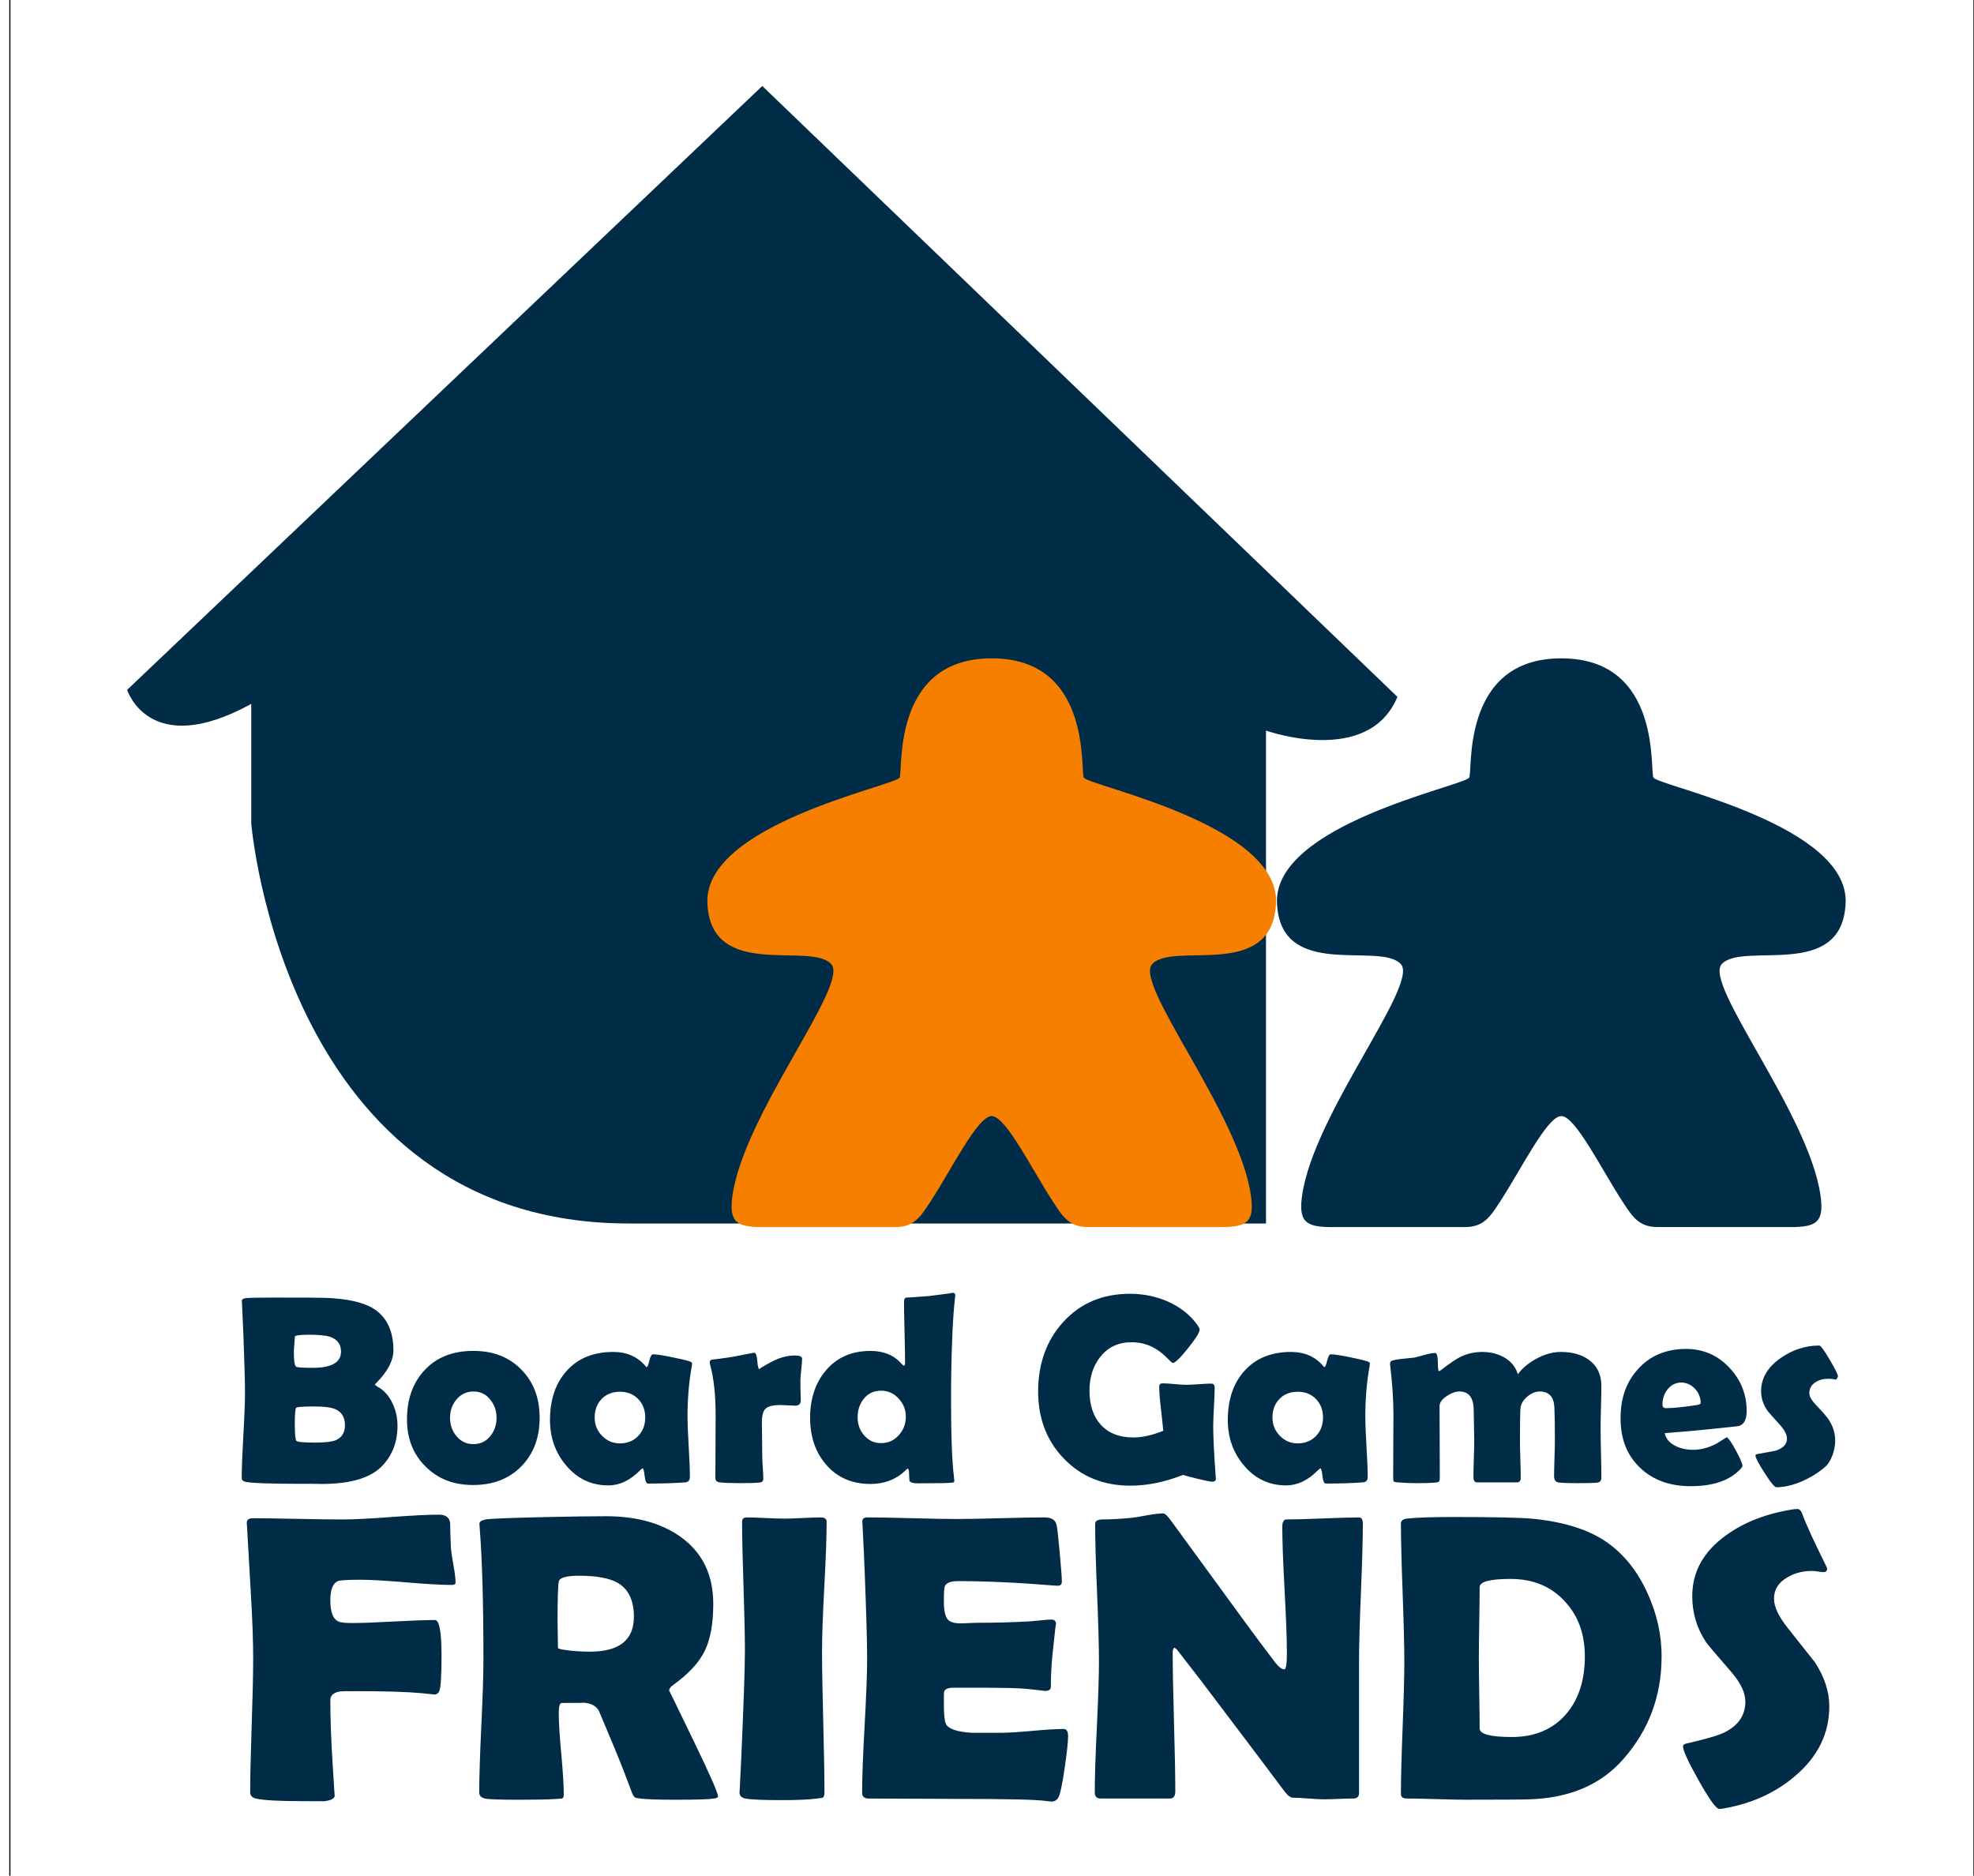 <?xml version="1.0" encoding="UTF-8"?>
<svg id="Layer_1" data-name="Layer 1" xmlns="http://www.w3.org/2000/svg" viewBox="0 0 1700 1615.5">
  <defs>
    <style>
      .cls-1 {
        fill: none;
        stroke: #000;
        stroke-miterlimit: 10;
      }

      .cls-2, .cls-3 {
        fill: #002c48;
      }

      .cls-3, .cls-4 {
        fill-rule: evenodd;
      }

      .cls-4 {
        fill: #f77f00;
      }
    </style>
  </defs>
  <g>
    <path class="cls-2" d="m1090.28,1053.72v-424.52s88.02,31.45,113.17-29.03L656.47,74.06,109.5,594.13s18.86,60.47,106.88,12.09v102.8s27.91,344.69,325.17,344.69h548.73Z"/>
    <path class="cls-4" d="m1098.92,777.71c2.83-67.38-158.48-100.19-165.46-107.87-3.48-3.82,8.08-102.92-79.4-102.84-87.49-.07-75.93,99.02-79.41,102.84-6.99,7.68-168.29,40.49-165.46,107.87,2.82,67.39,88.42,32.78,106.67,52.61,15.97,17.36-74.84,128.47-85,199.03-3.31,23,3.15,27.46,25.5,27.46,40.54,0,79.24-.02,114.88-.02,16.1,0,21.83-9.25,30.13-22,18.39-28.22,40.6-73.59,52.68-73.59,12.08,0,34.29,45.36,52.68,73.58,8.31,12.75,14.03,22,30.13,22,35.63,0,74.34.02,114.88.02,22.35,0,28.82-4.46,25.5-27.46-10.15-70.56-100.96-181.67-85-199.03,18.26-19.83,103.86,14.78,106.68-52.61Z"/>
    <path class="cls-3" d="m1589.46,777.71c2.83-67.38-158.48-100.19-165.46-107.87-3.48-3.82,8.08-102.92-79.4-102.84-87.49-.07-75.93,99.02-79.41,102.84-6.99,7.68-168.29,40.49-165.46,107.87,2.82,67.39,88.42,32.78,106.67,52.61,15.97,17.36-74.84,128.47-85,199.03-3.31,23,3.15,27.46,25.5,27.46,40.54,0,79.24-.02,114.88-.02,16.1,0,21.83-9.25,30.13-22,18.39-28.22,40.6-73.59,52.68-73.59,12.08,0,34.29,45.36,52.68,73.58,8.31,12.75,14.03,22,30.13,22,35.63,0,74.34.02,114.88.02,22.35,0,28.82-4.46,25.5-27.46-10.15-70.56-100.96-181.67-85-199.03,18.26-19.83,103.86,14.78,106.68-52.61Z"/>
  </g>
  <g>
    <path class="cls-2" d="m342.33,1227.81c0,13.88-4.34,25.38-13.01,34.5-9.88,10.48-27.23,15.72-52.04,15.72-1.89,0-4.6-.04-8.14-.11h-8.03c-27.83,0-44.38-.57-49.66-1.7-2.19-.45-3.28-1.62-3.28-3.51,0-8.07.47-20.29,1.41-36.65.94-16.36,1.41-28.62,1.41-36.76,0-8.75-.45-25.19-1.36-49.32-.23-6.18-.64-15.46-1.24-27.83l-.11-1.58c-.08-1.43,1.11-2.3,3.56-2.6,2.45-.3,11.18-.45,26.19-.45,24.06,0,38.12.08,42.19.23,18.55.68,32.24,3.7,41.06,9.05,11.69,7.17,17.53,19.27,17.53,36.31,0,4.45-1.36,9.16-4.07,14.14-1.96,3.55-4.52,7.09-7.69,10.63-2.79,3.09-4.19,4.52-4.19,4.3,0,.53.98,1.36,2.94,2.49,5.28,3.02,9.43,7.81,12.44,14.37,2.71,5.88,4.07,12.14,4.07,18.78Zm-48.64-63.69c0-6.48-3.24-10.78-9.73-12.9-3.62-1.13-9.58-1.7-17.87-1.7s-12.22.6-12.22,1.81c0,1.43-.13,3.6-.4,6.5-.27,2.9-.4,5.07-.4,6.5,0,7.54.64,11.76,1.92,12.67.83.68,5.62,1.02,14.37,1.02,16.21,0,24.32-4.64,24.32-13.91Zm3.39,63.24c0-6.79-2.83-11.39-8.48-13.8-3.62-1.51-9.5-2.26-17.65-2.26-9.73,0-15.01.36-15.84,1.07-.83.72-1.24,5.34-1.24,13.86s.49,13.82,1.47,14.76c.98.94,6.41,1.41,16.29,1.41,8.14,0,13.88-.64,17.19-1.92,5.5-2.19,8.26-6.56,8.26-13.12Z"/>
    <path class="cls-2" d="m464.73,1221.02c0,17.19-5.26,31.15-15.78,41.86-10.52,10.71-24.34,16.06-41.46,16.06s-30.24-5.28-40.95-15.84c-10.71-10.56-16.06-24.13-16.06-40.72,0-17.49,5.13-31.69,15.38-42.59,10.25-10.9,24.13-16.35,41.63-16.35s30.84,5.34,41.4,16.01c10.56,10.67,15.84,24.53,15.84,41.57Zm-37.1,0c0-5.96-1.85-11.22-5.54-15.78-3.7-4.56-8.48-6.84-14.37-6.84s-10.86,2.34-14.71,7.01c-3.62,4.38-5.43,9.58-5.43,15.61s1.81,11.35,5.43,15.72c3.85,4.68,8.75,7.01,14.71,7.01s10.75-2.34,14.59-7.01c3.54-4.37,5.32-9.62,5.32-15.72Z"/>
    <path class="cls-2" d="m592.1,1220.12c0,5.81.34,14.44,1.02,25.9.68,11.46,1.02,20.06,1.02,25.79,0,3.02-1.32,4.64-3.96,4.86-9.35.68-20.06,1.02-32.13,1.02-1.43,0-2.4-2.17-2.88-6.5-.49-4.34-1.07-6.54-1.75-6.62-.6.3-1.4.94-2.38,1.92-8.45,8.52-17.5,12.78-27.15,12.78-14.71,0-26.89-5.81-36.54-17.42-9.13-10.86-13.69-23.83-13.69-38.91,0-17.42,4.71-31.45,14.14-42.08,9.8-11.01,23.23-16.52,40.27-16.52,11.84,0,21.19,4.15,28.05,12.44.3.38.57.57.79.57.68,0,1.45-1.83,2.32-5.49.87-3.66,1.9-5.49,3.11-5.49,2.79,0,8.11.79,15.95,2.38,7.47,1.51,12.82,2.79,16.06,3.85,1.13.45,1.7,1.06,1.7,1.81,0,.3-.11,1.09-.34,2.38-2.41,13.65-3.62,28.09-3.62,43.33Zm-36.43.68c0-6.41-2.02-11.71-6.05-15.89-4.04-4.19-9.3-6.28-15.78-6.28s-11.73,2.08-15.72,6.22c-4,4.15-6,9.47-6,15.95,0,6.11,2.11,11.35,6.33,15.72,4.22,4.37,9.35,6.56,15.38,6.56,6.41,0,11.65-2.09,15.72-6.28,4.07-4.19,6.11-9.52,6.11-16.01Z"/>
    <path class="cls-2" d="m689.61,1206.2c0,2.94-1.62,4.41-4.86,4.41-1.43,0-3.53-.09-6.28-.28-2.75-.19-4.81-.28-6.17-.28-6.26,0-10.52.98-12.78,2.94-2.26,1.96-3.39,5.92-3.39,11.88,0,3.24.06,8.16.17,14.76.11,6.6.17,11.52.17,14.76,0,2.19.15,5.45.45,9.79.3,4.34.45,7.56.45,9.67,0,1.81-1.24,2.83-3.73,3.05-3.62.3-9.16.45-16.63.45s-12.9-.23-17.19-.68c-2.49-.3-3.73-1.54-3.73-3.73,0-6.03.04-15.06.11-27.09.07-12.03.11-21.06.11-27.09,0-17.72-1.62-32.31-4.86-43.78-.15-.68-.23-1.24-.23-1.7,0-1.13.57-1.88,1.7-2.26,4.15-.45,10.22-1.28,18.21-2.49,11.92-2.34,18.06-3.51,18.44-3.51,1.36,0,2.22,2.38,2.6,7.13.38,4.75,1.06,7.13,2.04,7.13-1.06,0,2.04-1.98,9.28-5.94,7.24-3.96,14.21-5.94,20.93-5.94,4.22,0,6.33.9,6.33,2.71,0,2.19-.23,5.28-.68,9.28-.45,4.3-.72,7.39-.79,9.28,0,2.19.04,5.09.11,8.71.15,4.45.23,7.39.23,8.82Z"/>
    <path class="cls-2" d="m822.76,1116.16c0-1.66-.3.83-.9,7.47-.83,8.37-1.47,19.08-1.92,32.13-.6,14.78-.9,31.6-.9,50.45,0,31.15.87,53.32,2.6,66.52.15,1.43.23,2.34.23,2.72,0,.83-.57,1.32-1.7,1.47-2.71.38-12.71.57-29.98.57-4.07,0-6.41-.79-7.01-2.38-.15-2.87-.3-5.73-.45-8.6-.08-.6-.38-1.21-.9-1.81-.45.23-1.02.68-1.7,1.36-8.15,7.99-18.33,11.99-30.54,11.99-15.91,0-28.66-5.58-38.24-16.74-9.13-10.63-13.69-24.06-13.69-40.27s4.49-29.98,13.46-40.61c9.5-11.31,22.32-16.97,38.46-16.97,11.39,0,20.25,3.62,26.58,10.86,1.06,1.21,1.81,1.81,2.26,1.81.68,0,1.02-.98,1.02-2.94,0-5.81-.15-14.48-.45-26.02-.3-11.54-.45-20.17-.45-25.9,0-2.19.6-3.43,1.81-3.73,4.83-.23,11.46-.68,19.91-1.36,15.08-1.88,21.76-2.83,20.02-2.83,1.66,0,2.49.94,2.49,2.83Zm-42.65,103.96c0-5.96-2.08-11.18-6.22-15.67-4.15-4.49-9.16-6.73-15.05-6.73-6.18,0-11.11,2.25-14.76,6.73-3.66,4.49-5.49,9.86-5.49,16.12s1.85,11.27,5.54,15.5c3.77,4.52,8.67,6.79,14.71,6.79s11.09-2.26,15.16-6.79c4.07-4.52,6.11-9.84,6.11-15.95Z"/>
    <path class="cls-2" d="m1047.08,1273.06c.15,2.04-.9,3.05-3.17,3.05-1.43,0-5.56-.83-12.39-2.49-6.83-1.66-11.03-2.79-12.61-3.39-15.76,6.18-30.88,9.28-45.36,9.28-23.3,0-42.42-7.77-57.35-23.3-14.78-15.31-22.17-34.65-22.17-58.03s7.16-43.74,21.49-59.5c14.78-16.29,33.97-24.43,57.58-24.43,11.46,0,22.25,2.19,32.35,6.56,10.93,4.83,19.53,11.61,25.79,20.36,1.28,1.81,1.92,3.09,1.92,3.85,0,2.41-3.38,7.83-10.12,16.23-6.75,8.41-11.1,12.61-13.07,12.61-.45,0-2.19-1.54-5.2-4.64-3.7-3.69-7.47-6.56-11.31-8.6-5.73-3.09-12.07-4.64-19-4.64-11.31,0-20.29,4.22-26.92,12.67-6.18,7.77-9.28,17.46-9.28,29.07,0,12.29,3.2,22.02,9.62,29.19,6.64,7.39,16.02,11.09,28.17,11.09,7.69,0,16.29-1.92,25.79-5.77-.23-2.49-.91-8.82-2.04-19-.98-7.84-1.47-14.18-1.47-19,0-1.43.49-2.3,1.47-2.6.38-.15.98-.23,1.81-.23,2.19,0,5.49.21,9.9.62,4.41.42,7.75.62,10.01.62,2.41,0,6.03-.17,10.86-.51,4.83-.34,8.44-.51,10.86-.51,1.88,0,2.83,1.24,2.83,3.73,0,3.62-.21,9.09-.62,16.4-.42,7.32-.62,12.78-.62,16.4,0,9.73.72,24.28,2.15,43.67l.11,1.24Z"/>
    <path class="cls-2" d="m1175.81,1220.12c0,5.81.34,14.44,1.02,25.9.68,11.46,1.02,20.06,1.02,25.79,0,3.02-1.32,4.64-3.96,4.86-9.35.68-20.06,1.02-32.13,1.02-1.43,0-2.4-2.17-2.88-6.5-.49-4.34-1.07-6.54-1.75-6.62-.6.3-1.4.94-2.38,1.92-8.45,8.52-17.5,12.78-27.15,12.78-14.71,0-26.89-5.81-36.54-17.42-9.13-10.86-13.69-23.83-13.69-38.91,0-17.42,4.71-31.45,14.14-42.08,9.8-11.01,23.23-16.52,40.27-16.52,11.84,0,21.19,4.15,28.05,12.44.3.38.57.57.79.57.68,0,1.45-1.83,2.32-5.49.87-3.66,1.9-5.49,3.11-5.49,2.79,0,8.11.79,15.95,2.38,7.47,1.51,12.82,2.79,16.06,3.85,1.13.45,1.7,1.06,1.7,1.81,0,.3-.11,1.09-.34,2.38-2.41,13.65-3.62,28.09-3.62,43.33Zm-36.43.68c0-6.41-2.02-11.71-6.05-15.89-4.04-4.19-9.3-6.28-15.78-6.28s-11.73,2.08-15.72,6.22c-4,4.15-6,9.47-6,15.95,0,6.11,2.11,11.35,6.33,15.72,4.22,4.37,9.35,6.56,15.38,6.56,6.41,0,11.65-2.09,15.72-6.28,4.07-4.19,6.11-9.52,6.11-16.01Z"/>
    <path class="cls-2" d="m1379.09,1272.49c0,2.64-1.13,4.11-3.39,4.41-2.26.3-7.84.45-16.74.45s-14.93-.23-17.19-.68c-2.26-.45-3.39-2.3-3.39-5.54,0-3.47.11-8.65.34-15.55s.34-12.08.34-15.55c0-13.2-.15-22.59-.45-28.17-.45-8.97-4.71-13.46-12.78-13.46-3.55,0-7.07,1.49-10.58,4.47-3.51,2.98-5.45,6.28-5.83,9.9-.3,3.17-.45,12.44-.45,27.83,0,3.55.11,8.92.34,16.12.23,7.2.34,12.61.34,16.23,0,2.49-1.09,3.73-3.28,3.73h-34.28c-2.11,0-3.17-1.54-3.17-4.64,0-3.54.11-8.86.34-15.95.23-7.09.34-12.44.34-16.06,0-2.79-.08-7.01-.23-12.67-.15-5.66-.23-9.92-.23-12.78,0-10.78-4.11-16.18-12.33-16.18-3.32,0-6.9,1.28-10.75,3.85-4.22,2.79-6.33,5.73-6.33,8.82,0,6.86.04,17.12.11,30.77.07,13.65.11,23.87.11,30.66,0,1.89-.23,3.05-.68,3.51-.45.45-1.62.75-3.51.9-3.39.3-8.75.45-16.06.45-4.75,0-10.14-.23-16.18-.68-1.81-.15-2.88-.41-3.22-.79-.34-.38-.51-1.51-.51-3.39,0-6.03.04-15.06.11-27.09.07-12.03.11-21.06.11-27.09,0-12.37-.9-26.28-2.71-41.74-.15-.9-.23-1.58-.23-2.04,0-1.28.53-2.15,1.58-2.6,1.66-.68,4.79-1.24,9.39-1.7,5.66-.53,9.01-.87,10.07-1.02.75-.15,3.73-.94,8.94-2.38,3.69-1.06,6.67-1.58,8.94-1.58,1.43,0,2.19,2.62,2.26,7.86.07,5.24.38,7.86.91,7.86.75-.3,1.62-.83,2.6-1.58,6.79-5.28,12.14-8.9,16.06-10.86,5.81-2.79,12.1-4.19,18.89-4.19s13.12,1.55,18.55,4.64c6.11,3.47,10.07,8.33,11.88,14.59,4-5.43,9.5-9.99,16.52-13.69,7.01-3.69,13.84-5.54,20.48-5.54,9.96,0,18.06,2.3,24.32,6.9,7.09,5.2,10.63,12.63,10.63,22.29,0,4-.11,10.01-.34,18.04-.23,8.03-.34,14.05-.34,18.04,0,4.75.11,11.9.34,21.44.23,9.54.34,16.69.34,21.44Z"/>
    <path class="cls-2" d="m1504.21,1215.25c0,7.62-2.45,11.95-7.35,13.01-.83.15-8.64.98-23.42,2.49-8.9.98-22.17,2.15-39.82,3.51,1.06,4.9,4.26,8.64,9.62,11.2,4.37,2.11,9.35,3.17,14.93,3.17,6.71,0,13.46-1.81,20.25-5.43,2.87-1.81,5.73-3.62,8.6-5.43,1.58.75,4.24,4.6,7.98,11.54,3.73,6.94,5.6,11.35,5.6,13.24,0,.53-.57,1.4-1.7,2.6-9.2,9.88-23.49,14.82-42.87,14.82-17.95,0-32.43-5.24-43.44-15.72-11.31-10.63-16.97-24.85-16.97-42.65s5.05-31.56,15.16-42.65c10.41-11.46,24.21-17.19,41.4-17.19,14.48,0,26.77,5.28,36.88,15.84,10.1,10.56,15.16,23.12,15.16,37.67Zm-39.59-6.9c0-4.68-1.66-8.78-4.98-12.33-3.32-3.54-7.28-5.32-11.88-5.32s-8.67,2-11.76,6c-2.87,3.7-4.3,8.03-4.3,13.01,0,2.04,1.06,3.05,3.17,3.05,5.58,0,14.25-.87,26.02-2.6,2.49-.38,3.73-.98,3.73-1.81Z"/>
    <path class="cls-2" d="m1582.83,1185.16c0,.75-.57,1.77-1.7,3.05-2.11-.53-4.22-.79-6.33-.79-4.45,0-8.18.98-11.2,2.94-3.62,2.26-5.43,5.47-5.43,9.62,0,2.64,1.92,6,5.77,10.07,5.81,6.11,9.39,10.22,10.75,12.33,3.85,5.73,5.77,11.88,5.77,18.44,0,3.85-.75,7.92-2.26,12.22-1.74,4.75-3.92,8.22-6.56,10.41-5.58,4.83-12.1,8.9-19.57,12.22-8.07,3.47-15.5,5.2-22.29,5.2-1.51,0-4.88-4.09-10.12-12.27-5.24-8.18-7.86-13.18-7.86-14.99,0-.68.41-1.09,1.24-1.24,5.28-.98,10.59-1.96,15.95-2.94,6.64-2.11,9.95-5.58,9.95-10.41,0-3.32-1.92-7.16-5.77-11.54-6.86-7.62-10.45-11.65-10.75-12.1-3.85-5.43-5.77-11.16-5.77-17.19,0-11.31,5.73-20.93,17.19-28.85,10.25-7.01,21.23-10.52,32.92-10.52,1.21,0,4.19,4.05,8.94,12.16,4.75,8.11,7.13,12.84,7.13,14.2Z"/>
  </g>
  <g>
    <path class="cls-2" d="m392.33,1363.11c0,1.27-1.15,1.9-3.45,1.9-8.63,0-21.72-.75-39.26-2.24-17.54-1.49-30.69-2.24-39.43-2.24-11.04,0-17.49.4-19.33,1.21-4.26,1.96-6.38,7.48-6.38,16.57,0,10.93,2.76,17.14,8.28,18.64,2.3.58,5.81.86,10.53.86,7.94,0,19.81-.43,35.63-1.29,15.82-.86,27.7-1.29,35.63-1.29,3.8,0,5.69,10.12,5.69,30.37,0,17.6-.63,27.84-1.9,30.72-.81,2.07-2.36,3.11-4.66,3.11,1.49,0-2.13-.4-10.87-1.21-12.31-1.15-30.95-1.73-55.91-1.73-8.05,0-12.6.06-13.63.17-5.87.92-8.8,3.39-8.8,7.42,0,16.34.69,35.15,2.07,56.43,1.15,19.21,1.73,27.78,1.73,25.71,0,2.99-3.62,4.72-10.87,5.18,1.96-.12-3.17-.17-15.36-.17-21.51,0-35.37-.75-41.59-2.24-3.34-.8-5-2.59-5-5.35,0-12.77.43-31.95,1.29-57.55.86-25.6,1.29-44.78,1.29-57.55,0-15.19-.69-34.28-2.07-57.29-2.07-35.55-3.17-54.64-3.28-57.29l-.17-2.07c-.12-2.87,1.61-4.31,5.18-4.31,8.51,0,21.37.17,38.57.52,17.2.34,30.11.52,38.74.52,9.2,0,23.04-.69,41.5-2.07,18.46-1.38,32.29-2.07,41.5-2.07,5.75,0,8.97,2.36,9.66,7.08,0,4.95.23,12.37.69,22.26.23,2.53.98,7.42,2.24,14.67,1.15,6.33,1.73,11.22,1.73,14.67Z"/>
    <path class="cls-2" d="m618.38,1547.23c0,.81-1.15,1.38-3.45,1.73-4.37.69-15.36,1.04-32.96,1.04-15.07,0-25.31-.34-30.72-1.04-2.53-.35-3.97-.63-4.31-.86-.69-.35-1.5-1.49-2.42-3.45-1.73-4.49-4.26-11.16-7.59-20.02-4.49-11.5-11.5-28.47-21.05-50.9-2.07-4.49-6.85-6.96-14.32-7.42,3.45.23-2.48.35-17.77.35-1.73,0-2.59,2.93-2.59,8.8,0,7.82.72,19.5,2.16,35.03,1.44,15.53,2.16,27.21,2.16,35.03,0,1.96-.52,3.11-1.55,3.45-1.61.11-3.22.23-4.83.35-6.79.46-17.37.69-31.75.69-16.45,0-26.34-.34-29.68-1.04-3.34-.69-5-2.47-5-5.35,0-12.65.6-31.75,1.81-57.29s1.81-44.69,1.81-57.46c0-48.66-1.09-86.62-3.28-113.89l-.17-2.42c-.12-1.95,1.7-3.28,5.44-3.97,3.74-.69,21.31-1.38,52.72-2.07,21.28-.46,38.25-.69,50.9-.69,26.23,0,47.63,5.93,64.19,17.77,18.75,13.35,28.13,32.61,28.13,57.81,0,16.8-2.42,30.2-7.25,40.21-4.83,10.01-13.75,19.73-26.75,29.16-2.65,1.84-3.97,3.57-3.97,5.18,0-.11,7.02,14.32,21.05,43.31,14.03,28.99,21.05,44.98,21.05,47.97Zm-72.47-154.78c0-14.03-4.6-23.75-13.8-29.16-7.13-4.14-18.29-6.21-33.48-6.21-10.93,0-16.74,1.67-17.43,5-.69,3.91-1.04,15.19-1.04,33.82,0,2.65.06,6.56.17,11.73.11,5.18.17,9.03.17,11.56,0,.58,1.84,1.15,5.52,1.73,7.02,1.04,14.38,1.55,22.09,1.55,25.19,0,37.79-10.01,37.79-30.02Z"/>
    <path class="cls-2" d="m707.93,1421.43c0,13.58.35,33.99,1.04,61.26.69,27.26,1.04,47.69,1.04,61.26,0,2.3-.52,3.74-1.55,4.31-.23.12-1.73.35-4.49.69-7.48.92-17.49,1.38-30.02,1.38-16.8,0-27.5-.46-32.1-1.38-3.34-.69-5-2.47-5-5.35,0,1.84.52-8.28,1.55-30.37,2.07-46.59,3.11-77.19,3.11-91.8,0-12.31-.4-30.77-1.21-55.39-.81-24.62-1.21-43.08-1.21-55.39,0-2.53,1.32-3.8,3.97-3.8,3.56,0,8.94.17,16.13.52,7.19.35,12.57.52,16.13.52s8.83-.17,15.79-.52c6.96-.35,12.22-.52,15.79-.52,3.34,0,5,1.27,5,3.8,0,12.31-.66,30.77-1.98,55.39-1.32,24.62-1.98,43.08-1.98,55.39Z"/>
    <path class="cls-2" d="m919.83,1495.29c0,4.95-.98,14.04-2.93,27.26-2.07,14.38-3.91,22.95-5.52,25.71-1.38,2.18-3.28,3.28-5.69,3.28-1.04,0-2.76-.17-5.18-.52-8.4-1.15-32.9-1.73-73.51-1.73-8.86,0-22.03-.06-39.52-.17-17.49-.12-30.6-.17-39.34-.17-3.8,0-5.69-1.67-5.69-5,0-12.88.72-32.24,2.16-58.07,1.44-25.82,2.16-45.18,2.16-58.07s-.69-37.56-2.07-73.34c-.35-9.2-.98-22.95-1.9-41.24l-.17-2.42c-.23-2.65,1.21-3.97,4.31-3.97,8.51,0,21.31.23,38.39.69,17.08.46,29.88.69,38.39.69s21.05-.23,37.96-.69c16.91-.46,29.56-.69,37.96-.69,5.98,0,9.43,2.24,10.35,6.73.57,2.65,1.47,10.67,2.67,24.07,1.21,13.4,1.81,21.54,1.81,24.42,0,2.42-1.15,3.62-3.45,3.62-.69,0-1.9-.06-3.62-.17-30.6-2.53-58.1-3.8-82.48-3.8-6.1,0-9.84,1.44-11.22,4.31-.58,1.38-.86,5.81-.86,13.29s1.15,13,3.45,15.53c1.95,2.19,5.69,3.28,11.22,3.28,1.15,0,3.39-.09,6.73-.26,3.34-.17,6.1-.26,8.28-.26,14.5,0,29.16-.4,44-1.21,1.26-.11,4.43-.4,9.49-.86,3.91-.46,7.02-.69,9.32-.69,2.76,0,4.14,1.32,4.14,3.97,0-2.42-1.04,6.38-3.11,26.4-.92,9.21-1.38,18.41-1.38,27.61,0,2.3-1.67,3.45-5,3.45l-15.53-1.73c-6.56-.69-21.51-1.04-44.87-1.04h-18.29c-4.72,0-7.48,1.15-8.28,3.45-.12.58-.17,4.14-.17,10.7,0,8.74.57,14.38,1.73,16.91,1.95,4.37,9.32,6.96,22.09,7.77-.23,0,8.17,0,25.19,0,6.1,0,15.16-.54,27.18-1.64,12.02-1.09,21.02-1.64,27-1.64,2.53,0,3.8,2.07,3.8,6.21Z"/>
    <path class="cls-2" d="m1173.67,1312.2c0,13.11-.55,32.82-1.64,59.1-1.09,26.29-1.64,46.05-1.64,59.27v113.71c0,3.11-1.67,4.66-5,4.66-2.76,0-6.93.11-12.51.35-5.58.23-9.75.35-12.51.35-2.99,0-7.48-.23-13.46-.69-5.98-.46-10.47-.69-13.46-.69-2.07,0-4.55-1.9-7.42-5.69-8.28-11.16-26.92-35.89-55.91-74.2-7.94-10.7-20.02-26.46-36.24-47.28-.46-.69-1.32-1.38-2.59-2.07-.92.81-1.38,2.07-1.38,3.8,0,13.35.37,33.36,1.12,60.05.75,26.69,1.12,46.71,1.12,60.05,0,4.03-1.55,6.04-4.66,6.04h-59.7c-3.34,0-5-1.78-5-5.35,0-12.42.6-31.17,1.81-56.25,1.21-25.08,1.81-43.89,1.81-56.43,0-13.23-.55-33.01-1.64-59.36-1.09-26.34-1.64-46.07-1.64-59.19,0-2.53,2.24-3.8,6.73-3.8,6.67,0,14.9-.46,24.68-1.38,2.3-.23,6.84-.98,13.63-2.24,5.75-1.04,10.29-1.55,13.63-1.55,1.38,0,3.51,1.96,6.38,5.87l64.36,88.18c5.75,7.94,14.44,19.56,26.06,34.86,2.87,3.57,5.35,5.35,7.42,5.35,1.49,0,2.24-4.49,2.24-13.46,0-12.08-.66-30.25-1.98-54.53-1.32-24.27-1.98-42.51-1.98-54.7,0-4.25,1.21-6.38,3.62-6.38,6.9,0,17.31-.29,31.23-.86,13.92-.57,24.33-.86,31.23-.86,2.18,0,3.28,1.78,3.28,5.35Z"/>
    <path class="cls-2" d="m1430.95,1426.61c0,33.82-10.87,63.16-32.61,88-19.21,22.2-46.19,33.88-80.93,35.03-6.67.23-25.02.34-55.05.34-5.64,0-14.12-.17-25.45-.52-11.33-.35-19.82-.52-25.45-.52-3.34,0-5-1.32-5-3.97,0-12.65.49-31.66,1.47-57.03.98-25.37,1.47-44.37,1.47-57.03s-.49-33.04-1.47-59.45c-.98-26.4-1.47-46.16-1.47-59.27,0-2.42,1.67-3.85,5-4.31,8.17-.92,21.57-1.38,40.21-1.38,35.43,0,58.38.52,68.85,1.55,27.26,2.76,48.6,9.66,64.02,20.71,14.49,10.35,25.94,24.85,34.34,43.48,8.05,17.6,12.08,35.72,12.08,54.36Zm-66.09,0c0-19.44-5.81-35.31-17.43-47.63-11.73-12.77-27.26-19.15-46.59-19.15-17.72,0-26.57,2.36-26.57,7.07,0,6.79-.12,17-.35,30.63-.23,13.63-.34,23.84-.34,30.63s.11,16.71.34,30.11c.23,13.4.35,23.5.35,30.28,0,4.95,9.2,7.42,27.61,7.42,19.9,0,35.55-6.61,46.94-19.84,10.7-12.54,16.05-29.05,16.05-49.52Z"/>
    <path class="cls-2" d="m1575.38,1469.58c0,23.35-9.84,43.37-29.51,60.05-17.26,14.73-38.25,24.1-62.98,28.13-.92.11-1.67.17-2.24.17-2.65,0-8.51-8.08-17.6-24.24-9.09-16.16-13.63-26.03-13.63-29.59,0-1.26.86-2.07,2.59-2.42,16.68-3.8,27.72-7.02,33.13-9.66,11.96-5.98,17.95-14.84,17.95-26.57,0-7.48-3.91-15.82-11.73-25.02-13.58-15.64-20.94-24.33-22.09-26.06-7.94-11.96-11.91-25.19-11.91-39.69,0-21.05,9.72-38.54,29.16-52.46,15.88-11.5,35.37-18.98,58.5-22.43,1.26-.11,2.24-.17,2.93-.17,1.73,0,3.11,1.38,4.14,4.14,2.99,8.4,9.95,23.58,20.88,45.56.35.69.52,1.27.52,1.73,0,1.96-1.04,2.93-3.11,2.93-.92,0-2.48-.17-4.66-.52-2.19-.35-3.86-.52-5-.52-8.28,0-15.53,1.9-21.74,5.69-7.48,4.37-11.22,10.47-11.22,18.29,0,7.02,4.14,15.65,12.42,25.88,14.61,18.41,22.26,28.07,22.95,28.99,8.17,12.66,12.25,25.25,12.25,37.79Z"/>
  </g>
  <rect class="cls-1" x="8.5" y="-1" width="1691.5" height="1625"/>
</svg>